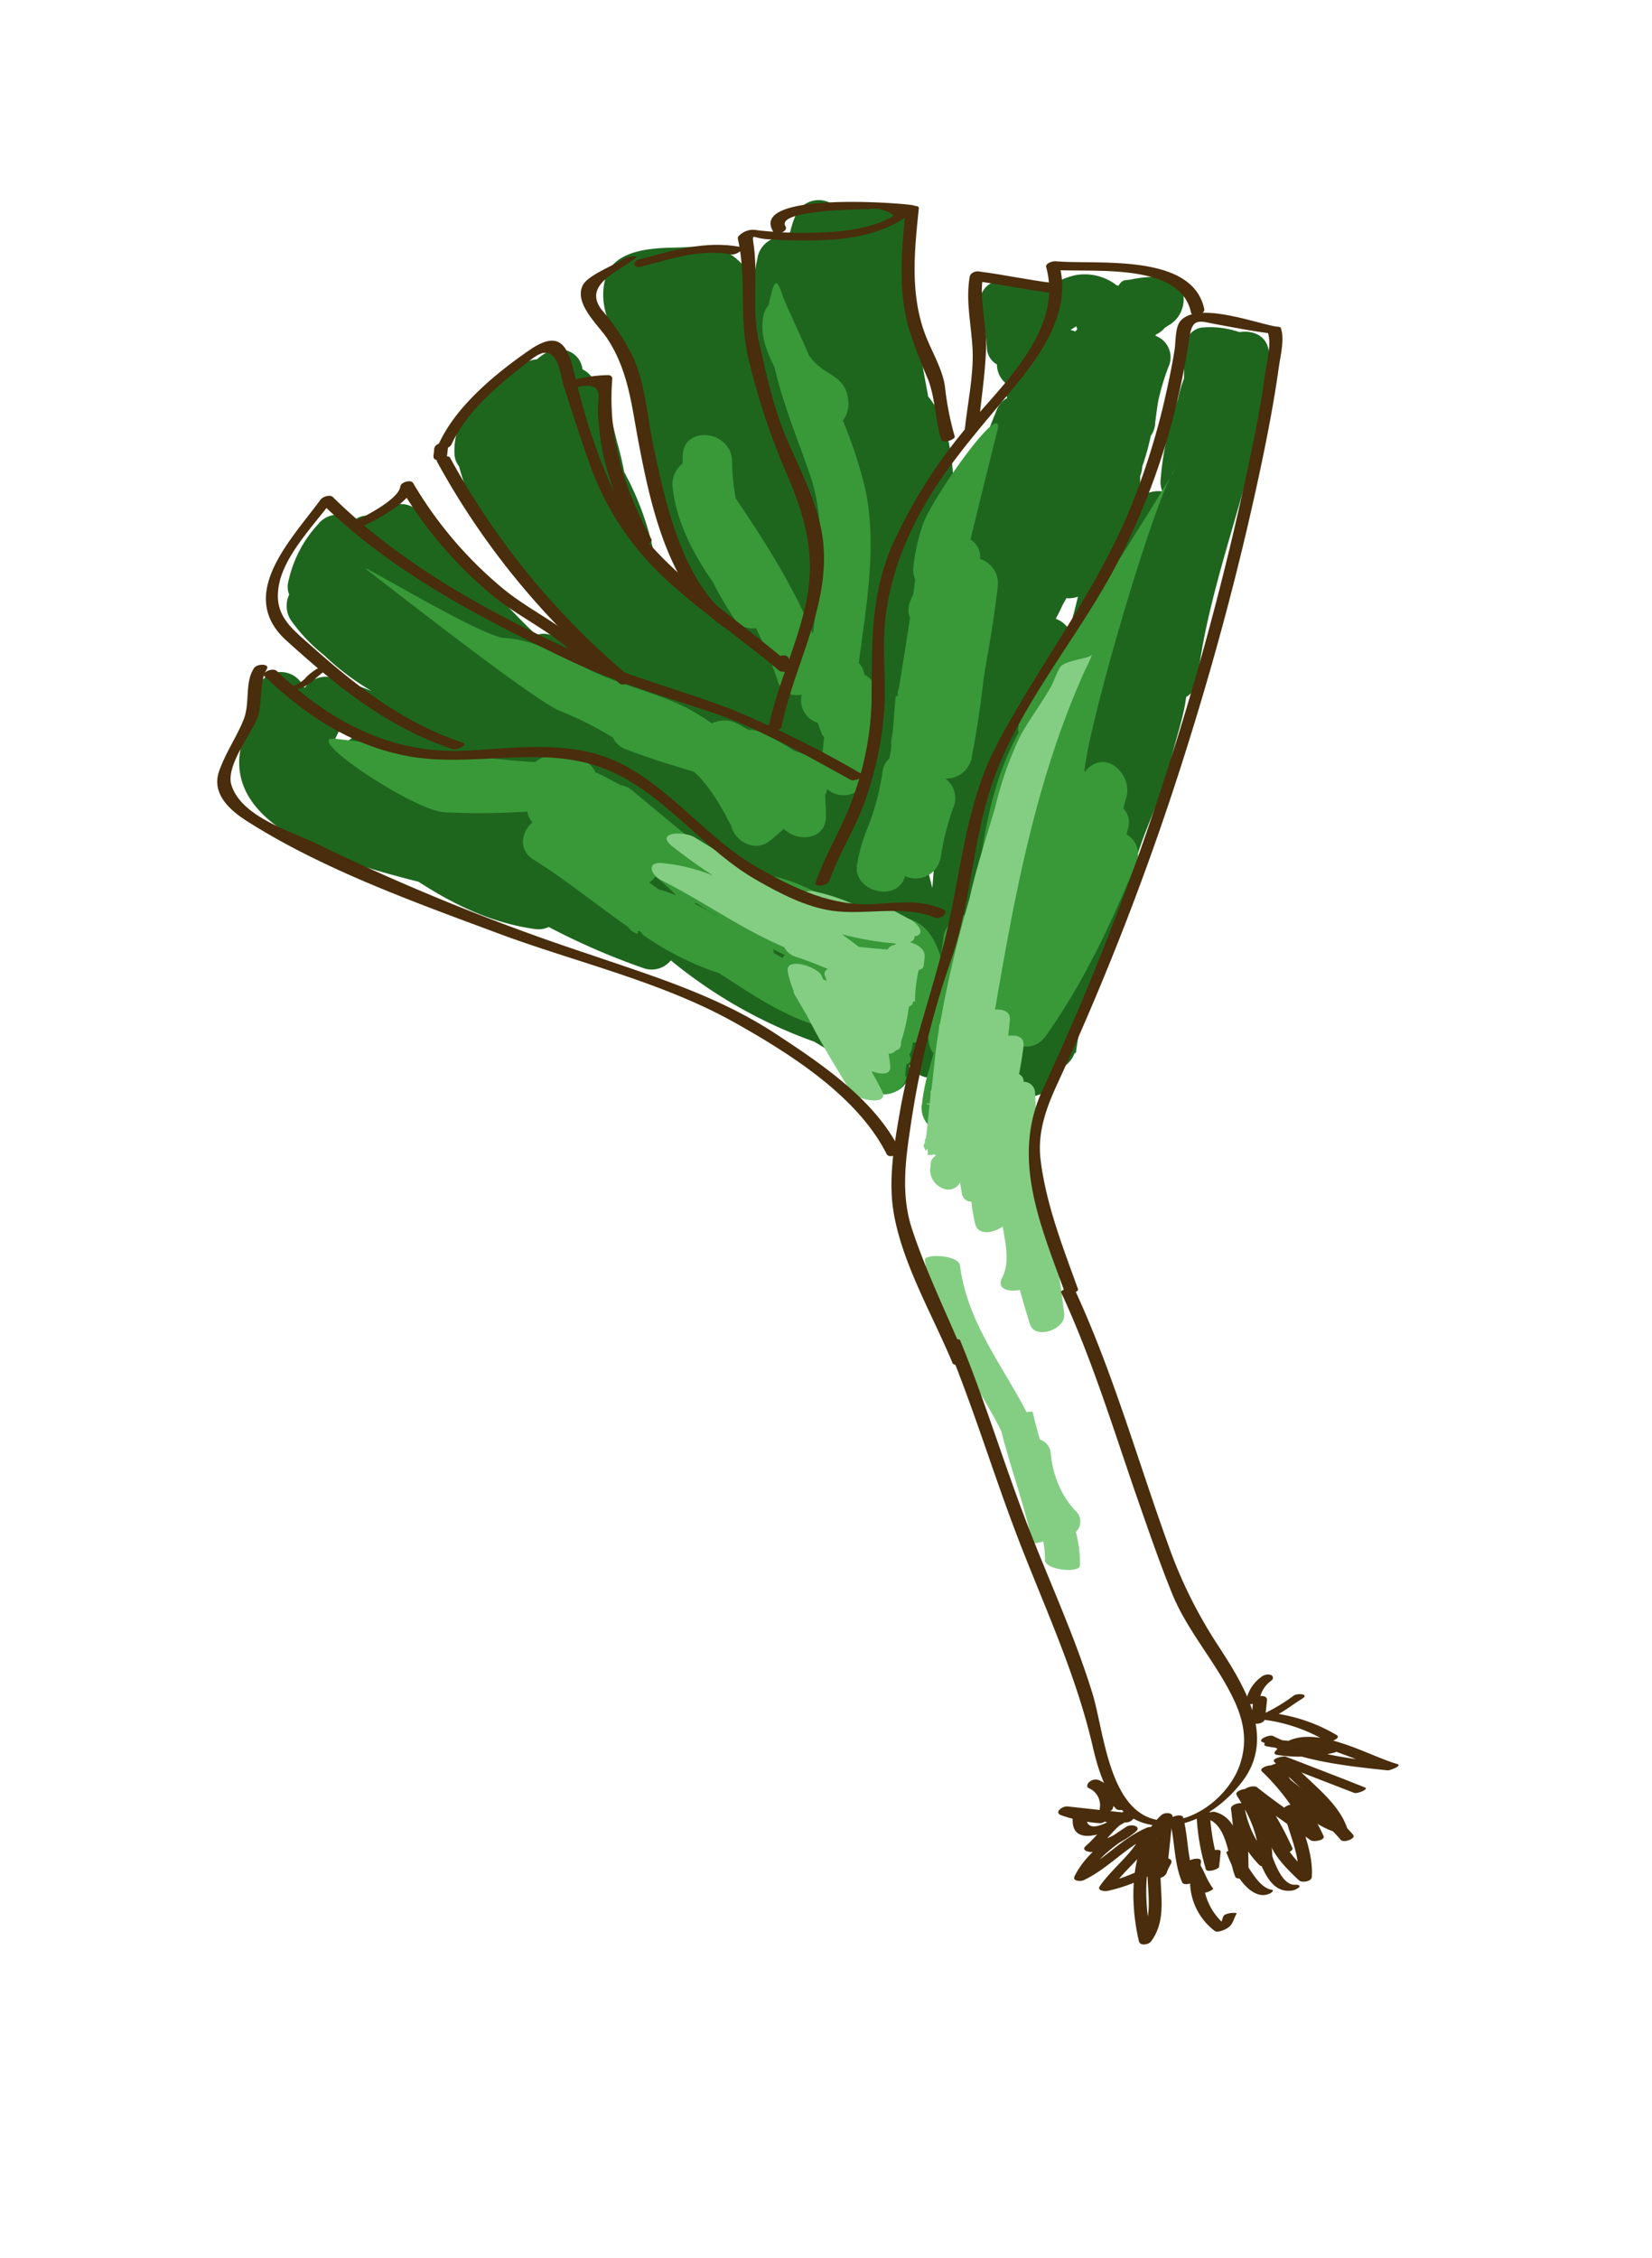 <svg id="layer1" xmlns="http://www.w3.org/2000/svg" viewBox="0 0 241.07 329.46"><defs><style>.cls-1{fill:#1e661e;}.cls-2{fill:#399939;}.cls-3{fill:#84ce84;}.cls-4{fill:#492d0c;}</style></defs><path class="cls-1" d="M185.47,52.06l-.29,0c.13-3-2.26-3.93-4.31-3.59a13.08,13.08,0,0,0-5.25-.69c-2,.06-3.28,2.42-3,4.17a17,17,0,0,1,.14,3.33,16.81,16.81,0,0,0-.84,2.89,44.87,44.87,0,0,0-2.54,11.66,3.59,3.59,0,0,0,.25,1.89,4,4,0,0,0-3.25.92c0-1,0-2,0-2.93a2,2,0,0,0,0-.24l.08-.21a4.15,4.15,0,0,0,.22-1.16,37.19,37.19,0,0,0,1.25-4.49,3.6,3.6,0,0,0,.63-1.68c0-.33.08-.65.11-1,.1-.81.21-1.58.33-2.34a33.79,33.79,0,0,1,1.52-5.08,3.33,3.33,0,0,0-1.89-4.5,1,1,0,0,0,0-.17,3.63,3.63,0,0,0,1.34-1l.76-.49c2.78-1.71,2.88-6.66-1.11-6.91a16.57,16.57,0,0,0-4.6.35c-.73.13-1.26-.06-1.78.89l-.23,0a7.59,7.59,0,0,0-5.84-1.57,10,10,0,0,0-3.49,1.37,5.18,5.18,0,0,1-4.29.4,3.3,3.3,0,0,0-2-.85l-.59-.06c-3.48-.37-4.62,3-3.29,5.38.14,1.47.41,2.89.5,4.37a2.89,2.89,0,0,0,1.47,2.46,3.59,3.59,0,0,0,1.52,2.93,5.2,5.2,0,0,0-.12.56,3,3,0,0,0,.09,1.42,3.27,3.27,0,0,0-1.48,1.64c-.59,1.44-1.16,2.88-1.74,4.32-.43.74-.84,1.49-1.24,2.25a3.39,3.39,0,0,0-2.73,2.13c-.23.52-.44,1.05-.65,1.57-.27-4.42-1-8.92-3.68-12.13C134,50,132.46,42.2,133.14,34.21a3.67,3.67,0,0,0-3.22-4,26.2,26.2,0,0,0-8.21-.25,3.67,3.67,0,0,0-5.61,1.46,13.92,13.92,0,0,0-.8,2.47,3.9,3.9,0,0,0-1.08.67,3.73,3.73,0,0,0-3.71,3.23,24.94,24.94,0,0,0-.57,4.48,4,4,0,0,0-.9-1,3.11,3.11,0,0,0-.77-2.74c-3.12-3.28-5.75-2.48-9.81-2.4-3.33.06-8.91.31-10.09,4.41s.85,7.81,3.1,11.33c.54.85,1,1.7,1.47,2.55a60.57,60.57,0,0,0,1.78,9.78A44.86,44.86,0,0,0,96.58,72a25.77,25.77,0,0,0,4.24,11.15c.77,2,1.51,4,2.14,6a27.69,27.69,0,0,1-7.32-7.28,42.39,42.39,0,0,0-4.56-13c-.26-1.41-.59-2.82-1-4.25-.43-1.64-.8-3.26-1.09-4.93S87.34,57,86.68,55.58A3.54,3.54,0,0,0,85,53.9c-.33-2.69-3.37-3.72-5.65-2.23a11.66,11.66,0,0,0-1,.77,3.86,3.86,0,0,0-1.1.23c-5.56,2-11.35,7.49-10.92,13.74A3,3,0,0,0,67,68.06c1.45,6,5.66,11.56,9.08,16.29a57.08,57.08,0,0,0,9.46,10.06,4.22,4.22,0,0,0-1.46.94l-2.7-2.13a3.18,3.18,0,0,0-3.12-.55C72.12,86.85,66.8,80.11,60.65,74.26a3.61,3.61,0,0,0-4.43.1l-1.45,1.18a2.83,2.83,0,0,0-3.12.41,3.66,3.66,0,0,0-5.2.51A17.87,17.87,0,0,0,42.05,85a3.05,3.05,0,0,0,.15,1.77,3.83,3.83,0,0,0,.33,3.85,25.08,25.08,0,0,0,4.77,5,37,37,0,0,0,6.94,5.22c-1.76-.73-3.6-1.29-5.46-1.86a3.67,3.67,0,0,0-4.3,1.39,8.5,8.5,0,0,0-.72-1,3.65,3.65,0,0,0-6.42,1.89,42.14,42.14,0,0,1-.76,4.87,2.91,2.91,0,0,0-1,1.34C31,120.89,50.88,126.05,61.07,128.67c5.13,3.3,10.55,6,17,6.9a3.39,3.39,0,0,0,2-.3,102,102,0,0,0,13.82,6,3.58,3.58,0,0,0,4-1.13A69.92,69.92,0,0,0,118.8,152a43.69,43.69,0,0,1,6.1,4.23,3.17,3.17,0,0,0,.7.42c1,3.58,6.65,4.06,7.1-.24l0-.29h0s0-.31,0-.41,0-.23,0-.33a3.62,3.62,0,0,0,6.53-.33c.2-.51.37-1,.52-1.55a3.56,3.56,0,0,0,2.52-.19c.06.28.12.55.2.82a3.81,3.81,0,0,0,4.5,2.85c.08.31.17.61.26.92,1.12,3.64,6.5,2.18,6.91-1.11,0-.3.07-.4.11-.7a3.9,3.9,0,0,0,2.57-2.44H157c1.27-9.92,5.4-16.84,9.08-24.79a3.26,3.26,0,0,0-.28-3.5c1.44-4.94,4-9.56,5.13-14.66.63-2.85,1.78-5.94,2.17-9a3.39,3.39,0,0,0,1.65-2.62c1.79-14.88,8.24-28.76,10.17-43.59a4.05,4.05,0,0,0,.27-.81C185.28,53.9,185.37,53.06,185.47,52.06Zm-28.17,35q-.45,1.94-1,3.87a.47.47,0,0,0-.1.1c-.14.18-.26.36-.4.53a4,4,0,0,0-1.74-1.27c.36-.65.69-1.32,1-2l.56-1A4,4,0,0,0,157.3,87.07Zm-31.15,25.59c0,.3,0,.61,0,.91a3.06,3.06,0,0,0-.8-.47A3.81,3.81,0,0,0,126.15,112.66Zm10.14,13.87c-.07,1-.15,2-.24,3.05q-.39-1.52-.75-3A4.68,4.68,0,0,0,136.29,126.53Zm20.92-78.48-.31.33a3.35,3.35,0,0,0-.7-.22,3.87,3.87,0,0,0,.34-.21l.53-.32C157.11,47.78,157.16,47.91,157.21,48.05ZM50.35,108.62c-.5-.24-1-.46-1.5-.68.2-.4.4-.8.58-1.2a22.36,22.36,0,0,1,2.16.82A3.94,3.94,0,0,0,50.35,108.62Z"/><path class="cls-2" d="M164.4,121.78a.36.36,0,0,0,0-.09h0c.08-.31.17-.62.24-.94a2.85,2.85,0,0,0-.73-2.78c.16-.55.32-1.11.47-1.66.85-3.13-2.73-6.92-5.65-4.15-.16.15-.32.33-.48.5.34-6.07,9.88-38.85,13-43.88,2.53-4-11.36,19-14.49,22.36-3.64,4-5.51,9-7.82,13.81a3.31,3.31,0,0,0-.32,2c-3.63,6.66-5,14-5.91,21.61a.66.66,0,0,1,0,.14s0,.12,0,.12h0a9.06,9.06,0,0,0,.29,1.71c-.3,1-.59,1.93-.88,2.9a3.94,3.94,0,0,0-2.91.91,3.33,3.33,0,0,0-1.55,2.55c-.11.92-.24,1.86-.37,2.81-.71-2.33-1.85-4.55-4.31-5.51-1.39-.55-2.57.16-4,.1a11.3,11.3,0,0,1-4.83-1.64,2.92,2.92,0,0,0-1.35-.37c-4-2.39-8-4.47-12.84-4.85a3.62,3.62,0,0,0-1.49.18c-5.74-3.21-11.33-8.28-16.33-12.35a3.05,3.05,0,0,0-1.54-.67c-1.22-.62-2.45-1.4-3.71-1.89a3.43,3.43,0,0,0-2.68-2l-3.56-.38a3.46,3.46,0,0,0-2.48.86c-4.19.06-25.2-3-29.38-3.38-4.66-.38,11.38,10.35,16,10.73a109.45,109.45,0,0,0,12.15-.1A3.35,3.35,0,0,0,77.7,120c-1.62,1.42-2.13,4,.18,5.45,4.71,2.93,9.13,6.58,13.79,9.82a2.31,2.31,0,0,0,1.42,1l0-.44h.1c.31,0,.57.61.88.76A42.87,42.87,0,0,0,104.9,142c5.13,3.25,10.13,6.83,16.2,8.14a21.8,21.8,0,0,1,2.15,2.15,2.12,2.12,0,0,0,.12.2c.16.21.32.5.48.7a4.71,4.71,0,0,1,1,3.12l.41,0c-.38,4,6.52,4.72,7,.74h-.19l.19-1.74c1-.39.49-1,.47-1.49a2.77,2.77,0,0,0,.43-1.69,3.51,3.51,0,0,0,2.35-.7,3.37,3.37,0,0,0,.72,2.29c-.21.71-.4,1.43-.59,2.15a28,28,0,0,0-1.05,4.8c0,.21-.09.65-.1.65h0a3.67,3.67,0,0,0,1.06,2.92c1.47,2.33,5.73,1.83,6.58-1.1l.34,0,.09-.81a82.71,82.71,0,0,1,2.17-11,3.52,3.52,0,0,0,2.43.27,3.47,3.47,0,0,0,5.39-.35c5.51-7.75,9.6-16.44,13.19-25.21A3.24,3.24,0,0,0,164.4,121.78Zm-59.57,12-.38-.16c-1-.64-2.09-1.24-3.16-1.79a2.67,2.67,0,0,0,.4,0C102.73,132.54,103.78,133.19,104.83,133.8Zm-10.09-5a3.57,3.57,0,0,0,.94-.88,38.53,38.53,0,0,1,3,2.76,25.14,25.14,0,0,0-2.57-.89Zm18.1,9.72c.57.31,1.14.61,1.73.87a3.28,3.28,0,0,0-.43.4c-.41-.23-.82-.47-1.22-.72A3.47,3.47,0,0,0,112.84,138.53Zm22.85,7.12-.17-.15a4,4,0,0,0,1-.63c0,.1,0,.21-.05.32-.07.37-.15.73-.22,1.09A4.16,4.16,0,0,0,135.69,145.65Z"/><path class="cls-2" d="M128.74,112.94a36,36,0,0,1-2,7.53,25.73,25.73,0,0,0-1.67,5.66c-.69,4,5.94,5.67,7,1.71h0a3.7,3.7,0,0,0,5.22-2.8,38.21,38.21,0,0,1,1.83-7.22,3.51,3.51,0,0,0-1.19-4.22,3.71,3.71,0,0,0,3.8-2.81h.07s0-.19,0-.35c.79-4,1.34-7.92,1.81-11.94.76-4.39,1.52-8.62,2-13.08a3.68,3.68,0,0,0-2.59-3.84,3,3,0,0,0-1.39-2.85c0-.17,3.95-16.09,4-16.26.44-4-9.57,10.12-10.93,14a28.09,28.09,0,0,0-1.41,6.21,3.44,3.44,0,0,0,.27,1.88c-.1.72-.2,1.44-.29,2.16-.14.31-.28.62-.41.94a3.32,3.32,0,0,0-.07,2.51c-.5,3.45-1.08,6.88-1.62,10.29a4.72,4.72,0,0,0-.18.53c0,.15,0,.31,0,.46s.13.13.13.13l-.41,0c-.19,2-.27,3.36-.42,5.09-.11.66-.27,1.87-.31,1.87h.13c-.1,1-.22,1.44-.31,2.12a3.1,3.1,0,0,0-1,1.88v-.11h0S128.75,112.88,128.74,112.94Z"/><path class="cls-2" d="M53.67,83.25c3.17,2.37,24.54,19.24,28.19,20.54a51.45,51.45,0,0,1,7.59,3.84,3.24,3.24,0,0,0,1.79,1.67c3.29,1.27,6.66,2.31,10,3.31.3.26.59.53.88.83a25.26,25.26,0,0,1,3,4.17q.69,1.19,1.32,2.4c.59.94.65,1.06.2.35.62,2.53,3.63,4.12,5.85,2.23l1.9-1.64c2,2,6.16,1.66,6.13-1.88,0-1-.07-2-.11-3.07a3.91,3.91,0,0,0,.31-.85,3.62,3.62,0,0,0,6-2.61c.33-3.08.75-7.1,1.13-10.65a3.23,3.23,0,0,0-1.71-3.45,3.26,3.26,0,0,0-.82-1.72c1.15-8.77,2.67-17.15.95-25.36a66.11,66.11,0,0,0-3.28-10,3.81,3.81,0,0,0,.8-2.73c-.31-4.19-3.53-3.49-5.78-6.83-.34-1-3.52-7.71-3.86-8.78-1-3.19-1.29-1.44-2,1.52a3.74,3.74,0,0,0-.8,1.77c-.39,2.86.56,5,1.67,7.26,1.2,5.27,3.32,10.34,5.1,15.48,2.56,7.4,1.59,15.48.5,23.43-2.89-7-7-13.44-11.26-19.76a29.83,29.83,0,0,1-.53-5.34c0-4.62-7.23-5.43-7.2-.76,0,.32,0,.63,0,1A3.93,3.93,0,0,0,98.14,71c.52,5,3,9.83,5.93,14a44.86,44.86,0,0,0,3.14,5.36,3.15,3.15,0,0,0,3.1,1.29,59.29,59.29,0,0,1,3.16,7.62,2.92,2.92,0,0,0,3.5,2.1l-.06.45a3.46,3.46,0,0,0,2.44,3.66c.13.53.39,1.08.58,1.64.07.18.34.36.33.51-.13,1.24-.26,2.45-.38,3.56,0-.18-.65-.41-1-.54-1-.39-2-.76-3-1.1a33.75,33.75,0,0,0-4-2.25,9.86,9.86,0,0,0-1-.5,3.75,3.75,0,0,0-1.65-.29l-1.56-.88a4.1,4.1,0,0,0-3.79-.06A29.76,29.76,0,0,0,100,103.2c-4.42-2.2-9.4-3.21-13.88-5.41-4.19-2.07-7.76-4.38-12.55-4.7C70,92.85,50.71,81,53.67,83.25Z"/><path class="cls-3" d="M132.81,137.52c.38-.2.71-.51.63-.89,1.83-.27.37-1.93-.51-2.39l-2.8-1.5c-.7-.37-3.18-.93-3.48.24a29.52,29.52,0,0,0-7.76-2.89c-1.55-.31-2.67.57-1.77,1.65q-2.18-.92-4.27-2c-3.77-2.62-7.58-5.2-11.52-7.57-1.52-.92-5.92-.78-3.16,1.38,1.88,1.47,3.84,2.88,5.87,4.21a26.61,26.61,0,0,0-7.48-1.82c-2.3-.18-1.5,1.78-.12,2.47,6,3,11.75,7.16,18,9.8a2.89,2.89,0,0,0,1.84,1.46c1.55.5,3.06,1.11,4.56,1.74-.46.17-.68.55-.38,1.22.07.15.14.31.2.46l-.54-.15c-.05-.14-.11-.29-.17-.44-.51-1.46-5.32-2.9-5-.81a12.52,12.52,0,0,0,.86,2.88,1,1,0,0,0,.16.58c.58,1,1.17,2,1.76,3,1.91,3.79,4.15,7.41,6.34,11.06.8,1.33,5.77,2.25,4.66.05-.5-1-1-1.95-1.57-2.92h.09c1.35.47,2.79.54,2.66-.78a18.11,18.11,0,0,0-.25-1.82,1.12,1.12,0,0,0,1.06-.46.84.84,0,0,0,.74-.79l.06-.58h0a29.12,29.12,0,0,0,1.12-5.06c.44-.09.56-.34.6-.74v0l.29.05a20.13,20.13,0,0,1,.53-4.63c.41-.09.7-.27.73-.63s.09-.78.13-1.18C135.07,138.65,134.08,137.83,132.81,137.52Zm-2,.17a1,1,0,0,0-.28.21,1.25,1.25,0,0,0-1,.65c-1.42-.09-2.82-.23-4.23-.39-.8-.63-1.62-1.25-2.47-1.83A46.87,46.87,0,0,0,130.84,137.69Z"/><path class="cls-3" d="M140.1,172.55c.08.57.17,1.13.29,1.7a1.38,1.38,0,0,0,1.36,1.11,23.46,23.46,0,0,0,.57,3.28c.41,1.68,2.7,1.32,4,.32.42,2.62,1.08,5.28-.1,7.53-.83,1.58.94,2.08,2.6,1.74q.7,2.53,1.48,5c.73,2.33,5.23.79,5-1.48-.71-6.07-1.58-12.18-4.1-17.79a1,1,0,0,0-.11-.2c-.09-.66-.16-1.32-.22-2a81.94,81.94,0,0,0,.17-12.34,1.64,1.64,0,0,0-1.66-1.56,1.21,1.21,0,0,0-.67-1.12c.26-1.37.48-2.73.65-4.08s-1-1.68-2.24-1.5c.09-.76.17-1.54.25-2.31.13-1.21-1-1.64-2.17-1.52,2.9-17,6.1-34.15,13.31-49.92a15.52,15.52,0,0,0,.86-1.9.38.38,0,0,1-.15.16l-.58.24c-1.22.37-3.53.66-4,1.55s-.76,1.65-1.13,2.47c-1.42,2.65-3.33,5-4.73,7.69a51.25,51.25,0,0,0-3.49,9.92c-1.32,4.64-2.82,9-3.81,13.57a166.94,166.94,0,0,0-4.29,18.23.5.5,0,0,0-.11.26c-.05.43-.11.87-.17,1.31-.46,2.7-.63,5.43-1,8.15-.2.2-.09.5-.13.88s-.07.72-.11,1.07c-1-.11-.08,0-.11,0s-.9,0,.09.2c-.17,1.55-.33,3.11-.5,4.67,0,.23-.24.44-.18.67s-.17.4-.19.61.27.52.24.77h.35l-.39,0c.2-.08.2-.18.39-.27,0,0-.06,0,0,0-.05.32.07.65,0,1,.12-.05-.45-.17.55-.12l0,.18c0-.08,0-.19.33-.29.08.06.26.13.34.19a1.46,1.46,0,0,0-.79,1.26c0,.2,0,.4-.07.59a2.93,2.93,0,0,0,2,3A1.93,1.93,0,0,0,140.1,172.55Z"/><path class="cls-3" d="M157,223.55a2.12,2.12,0,0,0-.06-3.1,12.08,12.08,0,0,1-2.23-3.27c-.12-.28-.25-.56-.37-.85a14.81,14.81,0,0,1-1-4.27,2.33,2.33,0,0,0-1.59-2c-.38-1.32-.74-2.64-1.05-4,0-.1-.39-.07-.9,0-3.61-7-8.65-13.13-9.71-21.39-.2-1.57-5.24-1.77-5.12-.79,1.12,8.66,6.17,15.82,10.29,23.29.31.57.6,1.17.88,1.76,1.37,5.46,3.39,10.73,4.5,16.25,0,.13.74,0,1.6-.24a13,13,0,0,1,.24,2.7c0,1.46,5.09,2,5.12.78A18.09,18.09,0,0,0,157,223.55Z"/><path class="cls-4" d="M138.17,196.08c4,9.6,6.94,19.55,10.7,29.21s8.24,19.35,10.6,29.62c1.39,6,3.72,11.79,10.81,11.52,4.44-.16,8.4-3.08,11-6.46,5-6.56.23-14.05-3.56-19.9a67.71,67.71,0,0,1-7.21-14.54c-4.51-12.47-8.15-25.45-13.75-37.5-.2-.42-2.06.25-1.93.52,4.5,9.68,7.64,20,11.14,30.11,1.62,4.63,3.21,9.28,5.05,13.83,2.19,5.41,6.24,9.86,8.82,15.1,1.59,3.23,2.27,6.26,1.15,9.74-1.44,4.49-6.55,8.75-11.43,8.34-7.72-.67-8.41-12.91-10.13-18.51-2.7-8.79-6.67-17.16-9.92-25.75s-5.92-17.36-9.41-25.84c-.17-.42-2.06.22-1.93.51Z"/><path class="cls-4" d="M168.19,268.9c-2,4.37,1,9.84-1.91,13.83l1.77,0c-1.18-5-1.53-13.21,2.65-17l-1.62-.37c-.29,2.7-.57,5.41-.86,8.11-.11,1.07,1.74.63,2-.14a9.18,9.18,0,0,1,.66-1.38c.46-1-1.49-1-1.85-.23a9.48,9.48,0,0,0-.77,1.75l2-.14c.29-2.71.57-5.41.86-8.12.09-.81-1.22-.73-1.62-.37-4.73,4.32-4.67,12.65-3.3,18.44.18.74,1.45.48,1.78,0,3.17-4.31.08-9.62,2.14-14.18.46-1-1.49-1-1.85-.23Z"/><path class="cls-4" d="M170.72,265.72c.75,3,.57,6.08,1.78,8.94.25.58,1.62.15,1.86-.26a6.51,6.51,0,0,0,.9-2.78c.08-.72-1.86-.35-1.93.26a5.65,5.65,0,0,1-.76,2.52l1.86-.26c-1.21-2.86-1-6-1.78-8.94-.16-.63-2.1-.12-1.93.52Z"/><path class="cls-4" d="M174.62,265a31.82,31.82,0,0,0,1.36,7.8c.16.47,1.87,0,1.92-.42.08-.72.15-1.44.23-2.16.06-.57-1.86-.18-1.91.31-.08.72-.16,1.45-.23,2.17l1.92-.42a32.13,32.13,0,0,1-1.36-7.8c0-.44-2-.06-1.93.52Z"/><path class="cls-4" d="M176.07,265.4c3.09.78,3.19,6,4.18,8.44.23.58,1.89.19,1.93-.39a71.77,71.77,0,0,0-.59-10l-1.93.52a15,15,0,0,0,4.13,8.2c.35.36,1.84.09,1.86-.5.14-3.94-1.32-7.14-3.36-10.44-.3-.49-2.13.13-1.86.63,1.68,3.12,4.28,5.54,6.29,8.43.32.46,2.12-.08,1.87-.63a49.17,49.17,0,0,0-5.16-8.85l-1.8.74c3.1,2.51,6.41,4.72,9.65,7,.36.26,2.15,0,1.86-.63a33.15,33.15,0,0,0-7.2-10.17l-1.8.74c3.85,3.32,8.18,6.11,11.52,10,.42.48,2.27-.2,1.8-.75-3.34-3.87-7.67-6.65-11.52-10-.47-.4-2.31.23-1.8.74a32.55,32.55,0,0,1,7.07,9.95l1.87-.63c-3.24-2.32-6.55-4.53-9.65-7-.44-.36-2.28.11-1.8.74a48,48,0,0,1,5,8.63l1.86-.63c-2-2.82-4.52-5.17-6.16-8.2l-1.87.63c2,3.15,3.37,6.15,3.23,9.95l1.87-.5a14.53,14.53,0,0,1-4-8c-.1-.63-2-.17-1.93.52a69.5,69.5,0,0,1,.59,9.78l1.93-.39c-1.23-3.06-1.09-8-4.92-8.94-.58-.14-2.27.75-1.19,1Z"/><path class="cls-4" d="M160.92,265.23c0,.41.29.63.66.7a2.41,2.41,0,0,0,1.34-.26c.14-.06.68-.38.25-.47a.42.42,0,0,1-.32-.49c0-.23-1.89,0-1.93.52Z"/><path class="cls-4" d="M172.79,272c1,1.25,1.34,2.83,2.3,4.08.37.48,2.09-.31,1.93-.52-1-1.25-1.34-2.82-2.3-4.07-.37-.48-2.09.3-1.93.51Z"/><path class="cls-4" d="M184.18,254.18c5.71,2.82,12.09,3.5,18.34,4.16.36,0,2.19-.7,1.37-.93-4.69-1.33-13.69-7-17.83-1.82-.2.25,0,.46.29.49a21.59,21.59,0,0,0,8.4-.34c.33-.09,1.41-.82.49-.92l-9.2-1c-.5-.06-2.31.74-1.2,1,3.34.69,6.29.14,9.54-.77.31-.08,1.25-.52.66-.87a24.31,24.31,0,0,0-9.68-3.24c-.08.28-.15.56-.23.84,1.86-.67,3.21-1.87,4.89-2.9,1.11-.68-.6-.83-1.18-.49a25.71,25.71,0,0,1-4.45,2.69c-.37.13-1,.74-.23.84a23.58,23.58,0,0,1,9.33,3.14l.66-.87a16.67,16.67,0,0,1-8.11.65l-1.2,1,9.19,1,.49-.92a13.68,13.68,0,0,1-5.62.36,1.85,1.85,0,0,1,2.24-.57A21.89,21.89,0,0,1,196,256c2.14.74,4.2,1.71,6.38,2.32l1.38-.93c-6.13-.65-12.39-1.3-18-4.07-.51-.25-2.3.52-1.55.89Z"/><path class="cls-4" d="M161.09,264.73a19.62,19.62,0,0,1-5.13-1.07c-.3.43-.6.86-.91,1.28l9.2,1,.69-1.33-7-.74c-.48-.05-1.24.2-1.32.75-1,5.95,6.35,2.33,8.69.51,1-.74-.32-1.26-1.05-.92-2.47,1.15-3.84,3.41-5.82,5.17-.74.65.52.94,1,.86a13.8,13.8,0,0,0,6.22-2.89c1.07-.82-.54-1.26-1.26-.8-3,1.94-5.92,3.93-7.58,7.2-.41.8.92.81,1.33.61,3.65-1.73,6.29-5,10-6.6l-1.33-.61c-1.22,3.17-4.43,5.31-6.33,8.09-.46.67.74.76,1.09.7a24.48,24.48,0,0,0,7.68-3.13c1.14-.66.09-1.59-.83-1.05a23,23,0,0,1-7.18,2.95l1.08.7c1.91-2.8,5.08-4.86,6.32-8.08.32-.83-.85-.82-1.33-.61-3.73,1.57-6.35,4.86-10,6.59l1.34.62c1.53-3,4.23-4.8,7-6.58l-1.26-.8A11.66,11.66,0,0,1,159,269l1,.87c1.71-1.52,2.93-3.64,5.06-4.62l-1-.93c-1.6,1.25-6.14,4.18-5.48.11l-1.32.75,7,.75c.89.09,2-1.19.69-1.33l-9.2-1c-.67-.07-2,.85-.91,1.28a21.17,21.17,0,0,0,5.57,1.16c.9.09,2-1.19.69-1.33Z"/><path class="cls-4" d="M173.7,273.69a9.07,9.07,0,0,0,3.58,8.09c.31.25,1.17-.08,1.46-.22,1.19-.56,1.13-1.25,1.71-2.32.12-.22-1.64-.12-1.9.35s-.35,1.51-.91,1.77l1.46-.22a8.91,8.91,0,0,1-3.47-8c0-.21-1.89,0-1.93.52Z"/><path class="cls-4" d="M179,270.42c.81,2.1,2.52,5.69,5,6.1a2.35,2.35,0,0,0,1.35-.24c.14-.07.68-.44.23-.52-1.33-.22-2.28-1.61-3-2.64a16.48,16.48,0,0,1-1.69-3.22c-.18-.47-2.08.14-1.93.52Z"/><path class="cls-4" d="M183.35,270.34c.83,2.21,2,5.81,4.91,5.56a2.07,2.07,0,0,0,1.29-.48c.31-.33-.26-.41-.47-.39-2.12.18-3.24-3.72-3.8-5.21-.19-.52-2.1.07-1.93.52Z"/><path class="cls-4" d="M184.78,267.21c.45,3,2.67,5.2,4.79,7.19.4.37,1.82.17,1.86-.5.23-3.57-1.4-6.82-2.21-10.23-.17-.71-2.11-.21-1.93.52.78,3.29,2.43,6.49,2.21,9.93l1.86-.5c-2.06-1.92-4.21-4-4.65-6.93-.1-.7-2-.24-1.93.52Z"/><path class="cls-4" d="M185.21,258c1.63,3.92,5.52,8,9.6,9.34.28.09,1.93-.14,1.75-.65-1.45-4.16-6.08-7-8.82-10.31l-1.69.74c3.83,1.54,7.71,3,11.55,4.5.46.18,2.21-.53,1.58-.79-3.84-1.54-7.72-3-11.56-4.5-.32-.13-2.08.27-1.69.73,2.69,3.22,7.28,6.08,8.7,10.15l1.75-.66c-3.9-1.27-7.7-5.35-9.24-9.06-.21-.52-2.1.1-1.93.51Z"/><path class="cls-4" d="M184.6,250.79c.1-.9.19-1.8.29-2.7s-1.87-.74-2,.14-.19,1.8-.29,2.7,1.87.74,2-.14Z"/><path class="cls-4" d="M183.8,247.94a4.36,4.36,0,0,1,1.78-2.75.45.45,0,0,0-.21-.8,1.53,1.53,0,0,0-1.37.36,5.53,5.53,0,0,0-2.15,3.39c-.11.88,1.85.56,2-.2Z"/><path class="cls-4" d="M162.44,263.74a3.6,3.6,0,0,0-2.05-3.92l-1.5,1.07a11.37,11.37,0,0,1,3.91,3c.52.63,2.36-.11,1.77-.83a12.39,12.39,0,0,0-4.18-3.28A1.38,1.38,0,0,0,159,260c-.27.19-.56.71-.12.93a2.71,2.71,0,0,1,1.6,3c-.09.94,1.87.63,1.95-.18Z"/><path class="cls-4" d="M157.3,188.09c-2.19-6.08-4.64-12.31-5.44-18.76-.52-4.12.84-7.72,2.53-11.38a406.06,406.06,0,0,0,18.69-48.49c4.37-13.84,8.09-27.9,11.07-42.1.95-4.56,1.82-9.15,2.46-13.76.22-1.6.87-4.08.31-5.68-.19-.53-2.1,0-1.93.52.61,1.76-.14,4.34-.38,6.11C184,59.31,183,64,182,68.74a445.79,445.79,0,0,1-11.84,44.17,397.27,397.27,0,0,1-18,46.07c-4.66,10.06-.32,19.78,3.23,29.63.19.53,2.1-.05,1.93-.52Z"/><path class="cls-4" d="M186.56,47.71c-2.86-.36-11.87-3.9-14.35-.81-.73.91-.63,3.06-.81,4.16-.44,2.79-1.05,5.55-1.69,8.3a105.08,105.08,0,0,1-4,12.85c-4.95,13.09-13.57,23.92-20.08,36.15-4.32,8.1-5.18,16.93-7.06,25.75-2,9.46-5.55,18.42-7.23,28-.89,5.11-1.84,10.47-.79,15.62C132,185,136.17,192.08,139,198.9c.25.6,2.14,0,1.93-.51-2.58-6.31-5.67-12.49-7.83-19-1.63-4.92-1-9.91-.24-14.93a131.93,131.93,0,0,1,5.91-24.32c2.83-8.12,3.13-16.85,5.75-25,3.77-11.76,12.56-21.69,18.29-32.53a104.13,104.13,0,0,0,8.06-20.46A115.18,115.18,0,0,0,173.61,49c.44-2.75,1.6-2.09,3.94-1.67,2.6.47,5.17,1,7.8,1.31.53.07,2.26-.82,1.21-.95Z"/><path class="cls-4" d="M131.17,167.56c-3.66-7.2-11.46-12.43-18-16.72-8.53-5.58-17.72-8.34-27.31-11.63a323.08,323.08,0,0,1-39.3-15.92c-4-2-11.3-4-12.79-8.74-.83-2.63,2.58-7.09,3.64-9.4,1-2.15.33-5.65,1.5-7.46.57-.88-1.4-.88-1.84-.2-1.4,2.16-.55,5-1.5,7.46s-2.73,5-3.63,7.69c-1.08,3.27,1.71,5.67,4.16,7.22,11,7,24.28,11.75,36.46,16.29,11.54,4.31,24.06,7.09,34.83,13.17,8,4.5,17.77,10.69,22,19.09.38.74,2.22,0,1.77-.85Z"/><path class="cls-4" d="M38.64,98.72c5.85,5.56,12.18,9.79,20.17,11.48C69.36,112.43,80,107.94,90.09,113c7.66,3.8,12.9,11.2,20.34,15.44,3.36,1.92,7.16,3.9,11,4.46,4.82.7,10.51-.91,15,1,.76.32,2.25-.77,1.14-1.24-3.16-1.35-6.11-1-9.47-.77-6.48.54-12.12-2.2-17.59-5.32-7-4-11.9-10.68-18.93-14.64-7.4-4.17-15.57-2.79-23.63-2.39-10.9.54-19.87-4.31-27.55-11.62-.59-.57-2.42.21-1.77.83Z"/><path class="cls-4" d="M121,128.61c1.32-3.83,3.55-7.27,5-11.09A50.94,50.94,0,0,0,129,104.08c.38-4.46-.26-8.91.14-13.37a40.86,40.86,0,0,1,4.16-13.94c3.77-7.87,9.74-14.22,15.19-20.9,4-4.88,7.85-10.87,6.06-17.39l-1.32.87c5.74.52,19-1.3,20.57,6.27.16.76,2.09.27,1.93-.52C174,36.83,160,38.67,154,38.12c-.41,0-1.49.27-1.33.88,2.31,8.42-5.05,15.82-10.11,21.62a75,75,0,0,0-12.25,18.69c-3.38,7.63-3.06,15.13-3.13,23.24A44,44,0,0,1,124.61,116c-1.47,4.46-4.07,8.37-5.59,12.77-.26.76,1.69.52,1.94-.2Z"/><path class="cls-4" d="M125.67,112.9a152.37,152.37,0,0,0-19-9.42c-6.95-2.69-14.1-4.46-20.94-7.54C72.46,90,59,82.8,48.58,72.54c-.43-.43-1.48-.06-1.79.36-4.43,6-12.32,13.95-5,20.57s14.67,12.65,24.27,15.85c.57.19,2.32-.66,1.54-.92-8.74-2.92-15.42-8.14-22.21-14.17-3.06-2.71-5.61-4.61-4.63-9.15.95-4.34,5.24-8.66,7.8-12.15l-1.79.36C57,83.33,69.86,90.06,82.65,96.17c6.74,3.22,13.7,5.31,20.77,7.63,7.29,2.4,14,6.3,20.71,10,.53.3,2.32-.49,1.54-.93Z"/><path class="cls-4" d="M53.21,76.66c2-.94,6.9-3.54,7.15-5.89l-1.86.5a60.21,60.21,0,0,0,12.63,15c4.29,3.81,9.82,5.89,13.68,10.21.51.56,2.36-.17,1.79-.8-3.87-4.32-9.35-6.46-13.69-10.2a58.54,58.54,0,0,1-12.63-15c-.33-.56-1.8-.1-1.86.5-.19,1.75-4.7,4.12-6,4.75s-.12,1.38.8.94Z"/><path class="cls-4" d="M43.22,100.61a6.4,6.4,0,0,0,2.34-1.15,19.31,19.31,0,0,1,2.45-2c.32-.18.24-.39-.11-.4a2.76,2.76,0,0,0-1.37.37,9.62,9.62,0,0,0-1.72,1.26A4.75,4.75,0,0,1,43.06,100c-.15,0-1,.26-.89.55s.89.06,1,0Z"/><path class="cls-4" d="M114.06,106c1.87-9.15,7.24-17.84,6-27.4-.68-5.15-3.35-10.08-5.35-14.8-1.89-4.46-2.93-9.41-4-14.11-1-4.42-.1-9.21-.7-13.72-.28-2.13-.32-1.25,1.79-1.08s4,.2,6,.2c5.38,0,11.45-.68,15.62-4.4a.4.4,0,0,0-.19-.74c-2-.37-24-2-20.39,3.86.36.58,2.24,0,1.79-.77-1.54-2.49,11.87-2.51,12.08-2.52a4.81,4.81,0,0,1,3.73.93A13.22,13.22,0,0,1,126.71,33a28.22,28.22,0,0,1-5.92.88,61,61,0,0,1-10.29-.28,2.83,2.83,0,0,0-2.64.79.46.46,0,0,0-.19.44c1.28,5.66.19,11.45,1.47,17.11a98.32,98.32,0,0,0,5.68,17.24c2.6,6.05,4.21,11.62,2.91,18.24-1.26,6.44-4.29,12.4-5.61,18.84-.16.78,1.79.47,1.94-.22Z"/><path class="cls-4" d="M132.16,30.7c-.6,5.74-1.12,11.36.39,17a79.76,79.76,0,0,0,2.9,7.72c1.06,2.78,1,5.89,1.92,8.75.19.58,2.11,0,1.94-.52a42.37,42.37,0,0,1-1.42-7.26c-.34-2.51-2-5.24-2.89-7.61-2.22-5.94-1.56-12.22-.92-18.38.07-.66-1.86-.27-1.92.29Z"/><path class="cls-4" d="M153.58,41.29c-3.6-.44-7.15-1.22-10.76-1.68-.5-.07-1.22.21-1.31.76-.64,3.64.27,7.14.42,10.79s-.75,7.81-1.15,11.56c-.1,1,1.86.7,1.95-.15.41-3.85,1-7.71,1.16-11.57.17-3.64-1.07-7.11-.43-10.78l-1.31.76c3.6.46,7.15,1.24,10.76,1.69.93.12,2-1.21.67-1.38Z"/><path class="cls-4" d="M63.75,67.32A111.91,111.91,0,0,0,90.46,99.77c.46.39,2.22-.36,1.81-.7A111.1,111.1,0,0,1,65.68,66.8c-.3-.56-2.15.11-1.93.52Z"/><path class="cls-4" d="M65.85,64.94c2.25-5.1,7.45-9.23,11.78-12.57,3.81-2.95,4,2.12,4.75,4.34,1.1,3.42,2.21,6.84,3.4,10.23a41.75,41.75,0,0,0,9.65,15.9c5.52,5.62,12.29,9.9,18.22,15,.4.35,1.88.22,1.86-.5s0-.71-.5-1.42-2.28.08-1.79.78c.12.29.24.57.35.86l1.87-.5c-7.19-6.24-15.35-11.37-21.54-18.69C88.47,72,85.55,61.75,83.59,53.66c-1-4-2.58-5.18-6.42-2.51C72.29,54.53,66.48,59.31,64,64.85c-.41.91,1.53.73,1.81.09Z"/><path class="cls-4" d="M63.36,65.44c0,.36-.07.72-.11,1.08-.11,1,1.87.82,2-.12l.12-1.08c.11-1-1.87-.82-2,.12Z"/><path class="cls-4" d="M84.09,56.52c4.39-1,3,1.52,3.16,3.83a44.75,44.75,0,0,0,.77,6,47.58,47.58,0,0,0,5.1,12.83c.39.73,2.27.11,1.93-.51-4-7.42-6.4-14.92-5.7-23.43,0-.33-.31-.5-.61-.5a21.24,21.24,0,0,0-4.95.68c-1.18.28-.88,1.38.3,1.1Z"/><path class="cls-4" d="M93.6,38.91c4.34-1.15,8.6-2.6,13.14-1.78.68.12,2.29-.92,1.17-1.12-5.07-.91-9.73.55-14.59,1.84-1.17.31-.89,1.38.28,1.06Z"/><path class="cls-4" d="M91,37.75c-.92.78-5.16,2.33-5.94,3.85-1.37,2.65,2.23,5.82,3.49,7.71,3.19,4.76,3.62,10,4.67,15.43,1.72,9,4.4,21.44,12.54,26.85.45.3,2.08-.48,1.82-.65C99.75,85.71,97.2,73.82,95.37,65.2c-.9-4.26-1.14-8.62-2.8-12.68a31.85,31.85,0,0,0-4.75-7.29c-2.88-3.74,2.52-5.58,5-7.64.41-.34-1.4-.14-1.75.16Z"/></svg>